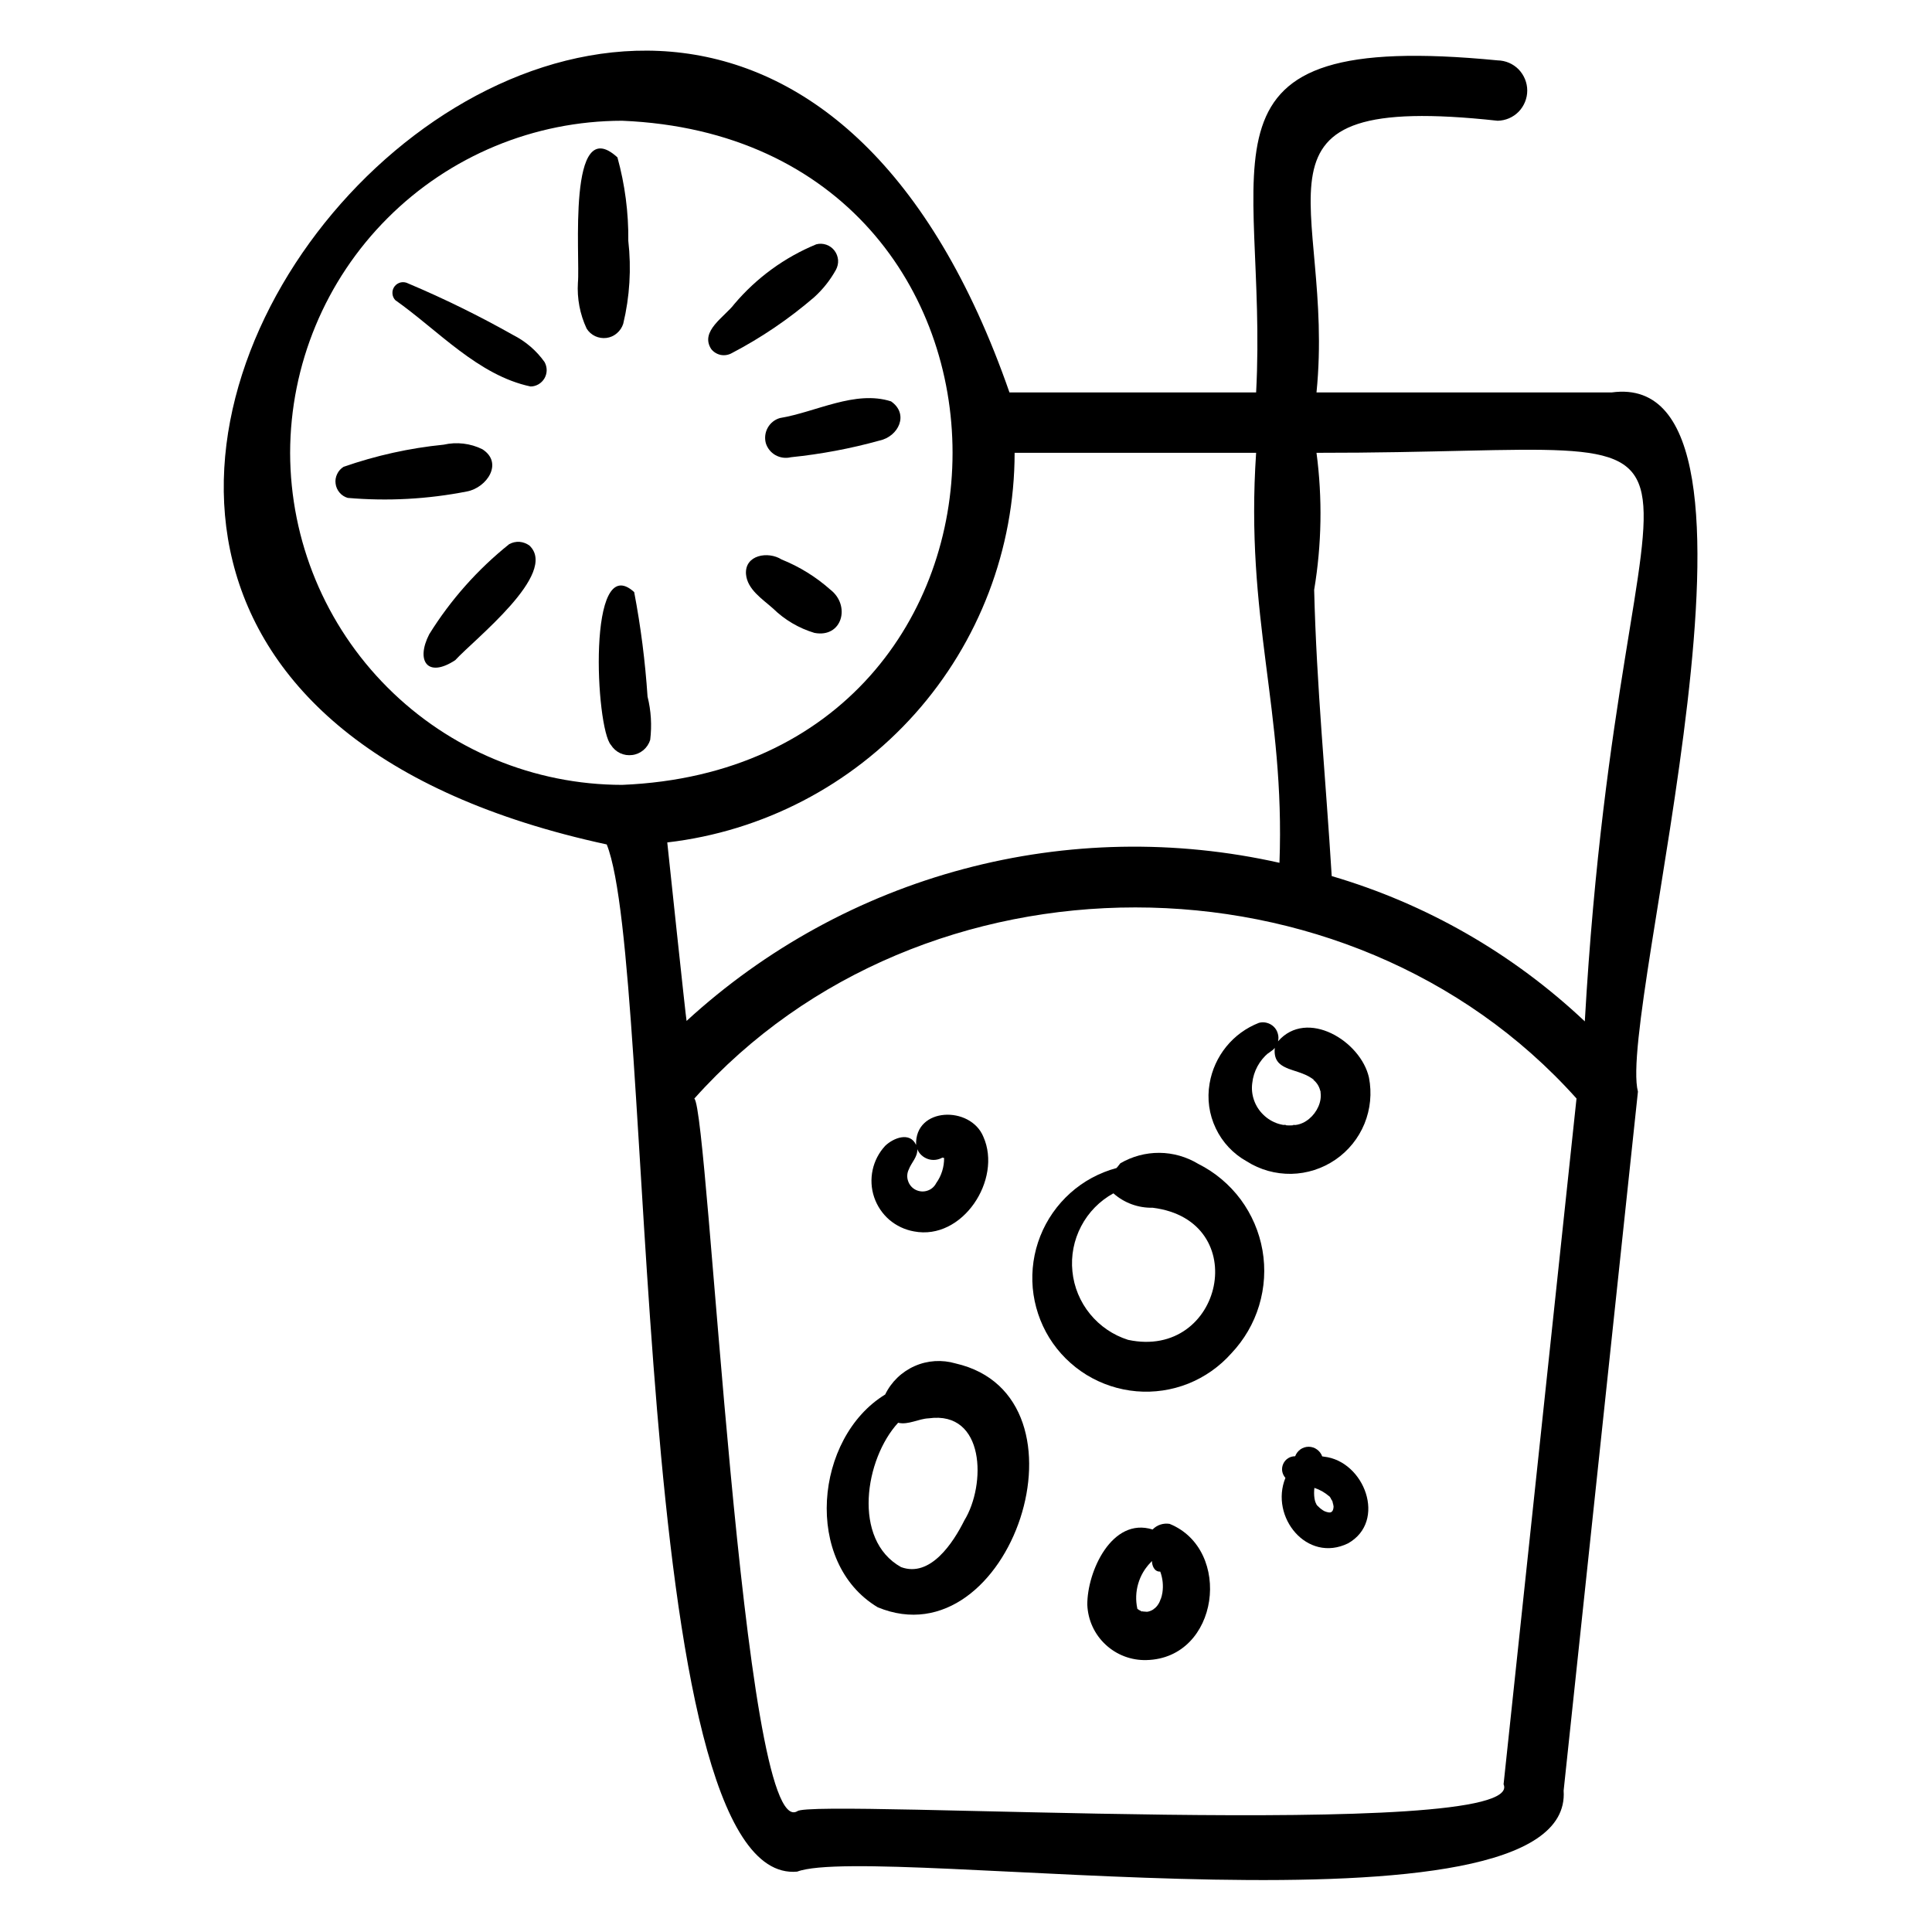 <svg width="24" height="24" viewBox="0 0 24 24" fill="none" xmlns="http://www.w3.org/2000/svg">
<path d="M20.021 4.875H16.354C16.593 2.503 15.245 1.133 18.604 1.5C18.703 1.498 18.796 1.458 18.865 1.388C18.933 1.318 18.972 1.223 18.972 1.125C18.972 1.027 18.933 0.933 18.865 0.862C18.796 0.792 18.703 0.752 18.604 0.75C14.643 0.365 15.758 1.966 15.604 4.875H12.54C8.626 -6.367 -4.024 7.989 7.537 10.49C8.149 12.015 7.803 23.444 9.903 23.25C10.87 22.885 19.56 24.215 19.424 22.244L20.347 13.561C20.089 12.575 22.354 4.556 20.021 4.875ZM3.604 5.625C3.606 4.531 4.041 3.483 4.814 2.71C5.587 1.936 6.636 1.501 7.729 1.5C13.202 1.727 13.2 9.524 7.729 9.75C6.636 9.749 5.587 9.314 4.814 8.54C4.041 7.767 3.606 6.719 3.604 5.625ZM8.289 10.465C9.476 10.327 10.571 9.758 11.367 8.866C12.162 7.974 12.603 6.82 12.604 5.625H15.604C15.465 7.688 15.965 8.811 15.894 10.718C14.599 10.427 13.252 10.453 11.97 10.795C10.687 11.137 9.507 11.785 8.529 12.682C8.524 12.687 8.289 10.465 8.289 10.465ZM18.678 22.165C18.994 22.889 10.072 22.337 9.904 22.5C9.216 22.905 8.805 13.793 8.625 13.647C11.454 10.479 16.753 10.483 19.584 13.646L18.678 22.165ZM19.687 12.688C18.796 11.847 17.719 11.228 16.543 10.883C16.47 9.685 16.354 8.524 16.325 7.327C16.419 6.764 16.429 6.191 16.354 5.625C22.224 5.63 20.146 4.621 19.687 12.688Z" fill="black"/>
<path d="M13.917 14.451C13.89 14.485 13.853 14.533 13.886 14.491C13.88 14.497 13.875 14.503 13.869 14.51C13.657 14.567 13.46 14.673 13.296 14.82C13.132 14.967 13.004 15.15 12.923 15.355C12.842 15.559 12.81 15.78 12.829 16C12.849 16.219 12.919 16.431 13.035 16.619C13.151 16.806 13.309 16.963 13.497 17.079C13.685 17.194 13.897 17.264 14.117 17.283C14.336 17.302 14.557 17.269 14.761 17.188C14.966 17.106 15.149 16.977 15.295 16.813C15.455 16.644 15.574 16.441 15.641 16.218C15.708 15.996 15.723 15.761 15.683 15.532C15.643 15.303 15.55 15.087 15.412 14.9C15.273 14.714 15.093 14.562 14.885 14.458C14.739 14.37 14.572 14.322 14.402 14.321C14.232 14.32 14.064 14.365 13.917 14.451ZM14.319 15.003C15.571 15.159 15.191 16.896 14.013 16.644C13.827 16.585 13.663 16.473 13.54 16.322C13.417 16.171 13.341 15.987 13.322 15.794C13.302 15.6 13.34 15.405 13.431 15.232C13.521 15.06 13.66 14.918 13.831 14.824C13.965 14.943 14.139 15.007 14.319 15.003Z" fill="black"/>
<path d="M16.311 13.41C16.304 13.404 16.301 13.398 16.294 13.394C16.298 13.4 16.304 13.406 16.311 13.41Z" fill="black"/>
<path d="M15.944 13.974C15.952 13.977 15.961 13.978 15.97 13.978C15.983 13.977 15.979 13.973 15.944 13.974Z" fill="black"/>
<path d="M16.063 13.978C16.073 13.978 16.083 13.977 16.093 13.975C16.061 13.973 16.054 13.977 16.063 13.978Z" fill="black"/>
<path d="M15.601 13.732L15.604 13.736C15.597 13.715 15.59 13.712 15.601 13.732Z" fill="black"/>
<path d="M15.488 14.427C15.653 14.532 15.845 14.585 16.041 14.582C16.237 14.578 16.427 14.517 16.589 14.406C16.75 14.296 16.876 14.14 16.95 13.959C17.024 13.778 17.043 13.579 17.006 13.387C16.905 12.931 16.234 12.524 15.876 12.936C15.884 12.904 15.883 12.87 15.873 12.838C15.864 12.806 15.847 12.777 15.823 12.754C15.799 12.731 15.769 12.714 15.737 12.706C15.705 12.697 15.671 12.697 15.639 12.706C15.48 12.768 15.34 12.87 15.233 13.002C15.126 13.134 15.054 13.292 15.026 13.46C14.993 13.649 15.02 13.844 15.103 14.017C15.185 14.19 15.32 14.334 15.488 14.427ZM16.331 13.832C16.341 13.82 16.347 13.814 16.331 13.832V13.832ZM16.405 13.572C16.399 13.548 16.404 13.537 16.405 13.564L16.405 13.572ZM15.556 13.454C15.572 13.307 15.645 13.173 15.758 13.079C15.724 13.108 15.781 13.065 15.788 13.06C15.806 13.049 15.823 13.034 15.836 13.018C15.806 13.309 16.1 13.262 16.294 13.394C16.294 13.395 16.339 13.42 16.311 13.41C16.53 13.586 16.34 13.946 16.093 13.975C16.021 13.986 15.948 13.981 15.878 13.959C15.809 13.937 15.746 13.899 15.694 13.848C15.642 13.798 15.602 13.736 15.578 13.667C15.554 13.599 15.546 13.526 15.556 13.454Z" fill="black"/>
<path d="M16.014 13.28C16.009 13.278 16.005 13.277 15.998 13.274C16.005 13.279 16.016 13.282 16.014 13.28Z" fill="black"/>
<path d="M16.563 18.698C16.562 18.691 16.56 18.684 16.558 18.677C16.558 18.684 16.56 18.692 16.563 18.698Z" fill="black"/>
<path d="M16.462 18.775C16.471 18.779 16.48 18.782 16.49 18.784C16.481 18.78 16.472 18.777 16.462 18.775Z" fill="black"/>
<path d="M16.367 18.498C16.363 18.496 16.359 18.494 16.355 18.492C16.369 18.5 16.372 18.502 16.367 18.498Z" fill="black"/>
<path d="M16.491 18.569L16.481 18.56C16.494 18.572 16.497 18.575 16.491 18.569Z" fill="black"/>
<path d="M16.446 18.095C16.439 18.093 16.432 18.093 16.425 18.092C16.413 18.058 16.39 18.027 16.36 18.006C16.331 17.984 16.295 17.973 16.258 17.972C16.221 17.972 16.185 17.983 16.155 18.004C16.125 18.026 16.102 18.055 16.089 18.09C16.058 18.09 16.027 18.098 16.001 18.115C15.974 18.132 15.954 18.156 15.941 18.184C15.928 18.213 15.923 18.245 15.928 18.276C15.933 18.306 15.947 18.335 15.968 18.359C15.771 18.843 16.236 19.421 16.746 19.172C17.232 18.898 16.95 18.149 16.446 18.095ZM16.346 18.671L16.345 18.667C16.355 18.683 16.351 18.685 16.346 18.671H16.346ZM16.452 18.772C16.424 18.757 16.399 18.738 16.377 18.715C16.325 18.678 16.318 18.562 16.328 18.483C16.395 18.505 16.457 18.54 16.51 18.586C16.507 18.574 16.525 18.606 16.53 18.608C16.528 18.609 16.535 18.622 16.542 18.634C16.538 18.618 16.554 18.658 16.557 18.663C16.552 18.657 16.555 18.667 16.558 18.677C16.561 18.674 16.563 18.705 16.566 18.713C16.565 18.758 16.55 18.804 16.489 18.784C16.487 18.788 16.461 18.774 16.452 18.772V18.772Z" fill="black"/>
<path d="M14.249 19.463C14.245 19.468 14.241 19.473 14.237 19.478C14.25 19.466 14.252 19.461 14.249 19.463Z" fill="black"/>
<path d="M14.315 19.388C14.313 19.39 14.312 19.391 14.31 19.392L14.315 19.388Z" fill="black"/>
<path d="M14.264 20.016C14.27 20.015 14.272 20.014 14.264 20.016V20.016Z" fill="black"/>
<path d="M14.131 19.983C14.135 19.989 14.14 19.995 14.147 20C14.143 19.992 14.138 19.987 14.131 19.983Z" fill="black"/>
<path d="M14.326 19.994C14.333 19.989 14.339 19.984 14.345 19.978C14.348 19.973 14.342 19.977 14.326 19.994Z" fill="black"/>
<path d="M14.529 18.93C14.491 18.924 14.451 18.927 14.415 18.939C14.378 18.951 14.345 18.972 14.318 19C13.813 18.841 13.503 19.524 13.507 19.937C13.515 20.125 13.596 20.302 13.734 20.43C13.871 20.558 14.053 20.627 14.241 20.622C15.148 20.601 15.316 19.249 14.529 18.93ZM14.306 19.394L14.304 19.396C14.298 19.399 14.297 19.399 14.306 19.394ZM14.33 19.378V19.378C14.328 19.38 14.329 19.379 14.33 19.378ZM14.164 20.009C14.174 20.011 14.183 20.015 14.193 20.019C14.182 20.019 14.172 20.015 14.164 20.009ZM14.186 20.02L14.193 20.02C14.19 20.021 14.188 20.02 14.186 20.02ZM14.44 19.784C14.422 19.898 14.362 20.017 14.228 20.025C14.244 20.02 14.257 20.017 14.263 20.016C14.225 20.026 14.185 20.02 14.151 20.001C14.146 20.002 14.117 19.976 14.128 19.981C14.106 19.879 14.11 19.773 14.139 19.674C14.168 19.574 14.221 19.483 14.294 19.409C14.292 19.412 14.306 19.395 14.31 19.392C14.31 19.442 14.336 19.527 14.413 19.523C14.444 19.607 14.453 19.696 14.44 19.784H14.44Z" fill="black"/>
<path d="M14.408 19.892L14.408 19.892C14.423 19.864 14.419 19.847 14.408 19.892Z" fill="black"/>
<path d="M11.354 15.297C11.957 15.413 12.452 14.652 12.216 14.122C12.057 13.732 11.362 13.75 11.38 14.223C11.304 14.055 11.099 14.135 10.996 14.234C10.918 14.318 10.864 14.422 10.84 14.534C10.816 14.646 10.822 14.763 10.859 14.872C10.896 14.981 10.961 15.078 11.048 15.153C11.135 15.227 11.241 15.277 11.354 15.297ZM11.735 14.365C11.743 14.358 11.752 14.351 11.761 14.345C11.747 14.356 11.739 14.362 11.735 14.365V14.365ZM11.694 14.377C11.677 14.376 11.66 14.372 11.644 14.37C11.66 14.373 11.677 14.374 11.694 14.377V14.377ZM11.289 14.528C11.321 14.442 11.4 14.373 11.395 14.276C11.407 14.305 11.425 14.33 11.448 14.351C11.471 14.372 11.498 14.388 11.528 14.398C11.557 14.408 11.588 14.411 11.619 14.408C11.65 14.405 11.68 14.395 11.707 14.38C11.714 14.381 11.721 14.383 11.728 14.385C11.729 14.497 11.695 14.606 11.63 14.697C11.607 14.742 11.568 14.776 11.52 14.791C11.473 14.807 11.421 14.803 11.376 14.781C11.331 14.759 11.297 14.72 11.281 14.672C11.264 14.625 11.267 14.573 11.289 14.528V14.528Z" fill="black"/>
<path d="M11.628 14.698L11.63 14.697L11.628 14.698Z" fill="black"/>
<path d="M11.87 16.937C11.702 16.888 11.522 16.899 11.362 16.97C11.202 17.041 11.072 17.166 10.996 17.323C10.118 17.86 9.976 19.41 10.903 19.966C12.55 20.648 13.657 17.345 11.87 16.937ZM11.726 17.615C11.756 17.615 11.741 17.616 11.726 17.615V17.615ZM11.979 18.888C11.843 19.161 11.558 19.602 11.193 19.467C10.583 19.126 10.745 18.122 11.157 17.674C11.283 17.704 11.41 17.624 11.537 17.619C12.239 17.522 12.251 18.446 11.979 18.888Z" fill="black"/>
<path d="M7.742 4.022C7.823 3.685 7.844 3.336 7.805 2.992C7.809 2.641 7.763 2.292 7.67 1.955C7.041 1.38 7.209 3.21 7.179 3.511C7.167 3.707 7.204 3.903 7.287 4.081C7.312 4.122 7.349 4.155 7.393 4.176C7.437 4.196 7.485 4.204 7.533 4.198C7.581 4.192 7.626 4.172 7.663 4.14C7.7 4.109 7.727 4.068 7.742 4.022Z" fill="black"/>
<path d="M10.112 3.694C10.221 3.596 10.313 3.48 10.384 3.352C10.404 3.315 10.414 3.272 10.411 3.23C10.407 3.187 10.392 3.147 10.366 3.113C10.34 3.079 10.305 3.054 10.265 3.04C10.224 3.026 10.181 3.024 10.14 3.035C9.746 3.197 9.397 3.452 9.122 3.777C9.003 3.936 8.69 4.113 8.835 4.336C8.864 4.373 8.906 4.399 8.953 4.409C9 4.418 9.049 4.41 9.09 4.387C9.456 4.196 9.799 3.963 10.112 3.694Z" fill="black"/>
<path d="M10.925 5.473C11.162 5.423 11.296 5.144 11.069 4.986C10.622 4.843 10.137 5.119 9.689 5.193C9.625 5.211 9.571 5.254 9.538 5.312C9.505 5.37 9.496 5.439 9.513 5.504C9.532 5.567 9.575 5.621 9.633 5.654C9.691 5.686 9.759 5.696 9.824 5.68C10.196 5.642 10.565 5.573 10.925 5.473Z" fill="black"/>
<path d="M10.315 7.325C10.136 7.166 9.931 7.039 9.709 6.95C9.543 6.844 9.25 6.892 9.267 7.132C9.283 7.323 9.471 7.441 9.603 7.559C9.747 7.7 9.924 7.804 10.117 7.862C10.463 7.928 10.57 7.522 10.315 7.325Z" fill="black"/>
<path d="M8.044 8.653C8.015 8.218 7.96 7.784 7.878 7.355C7.292 6.823 7.398 9.046 7.59 9.255C7.617 9.298 7.657 9.334 7.703 9.356C7.75 9.378 7.802 9.386 7.854 9.379C7.905 9.373 7.953 9.351 7.993 9.318C8.033 9.284 8.062 9.24 8.077 9.191C8.099 9.011 8.088 8.829 8.044 8.653Z" fill="black"/>
<path d="M5.801 6.105C6.046 6.059 6.257 5.752 5.993 5.581C5.844 5.507 5.673 5.487 5.511 5.524C5.087 5.566 4.67 5.659 4.268 5.799C4.233 5.821 4.205 5.852 4.188 5.889C4.17 5.926 4.163 5.968 4.169 6.008C4.174 6.049 4.191 6.087 4.218 6.119C4.244 6.15 4.279 6.173 4.319 6.185C4.814 6.228 5.313 6.201 5.801 6.105Z" fill="black"/>
<path d="M6.373 4.161C5.951 3.923 5.516 3.709 5.07 3.521C5.042 3.506 5.01 3.502 4.979 3.508C4.949 3.515 4.921 3.532 4.902 3.557C4.883 3.582 4.873 3.613 4.875 3.644C4.876 3.676 4.889 3.705 4.91 3.728C5.444 4.105 5.939 4.663 6.591 4.801C6.626 4.801 6.66 4.791 6.691 4.773C6.721 4.755 6.746 4.73 6.764 4.699C6.781 4.669 6.791 4.634 6.791 4.599C6.791 4.564 6.782 4.529 6.765 4.498C6.664 4.355 6.529 4.24 6.373 4.161Z" fill="black"/>
<path d="M6.325 6.76C5.933 7.074 5.597 7.452 5.332 7.879C5.163 8.208 5.309 8.428 5.655 8.201C5.894 7.94 6.94 7.125 6.578 6.778C6.542 6.751 6.499 6.735 6.454 6.731C6.409 6.728 6.365 6.738 6.325 6.76Z" fill="black"/>
</svg>
